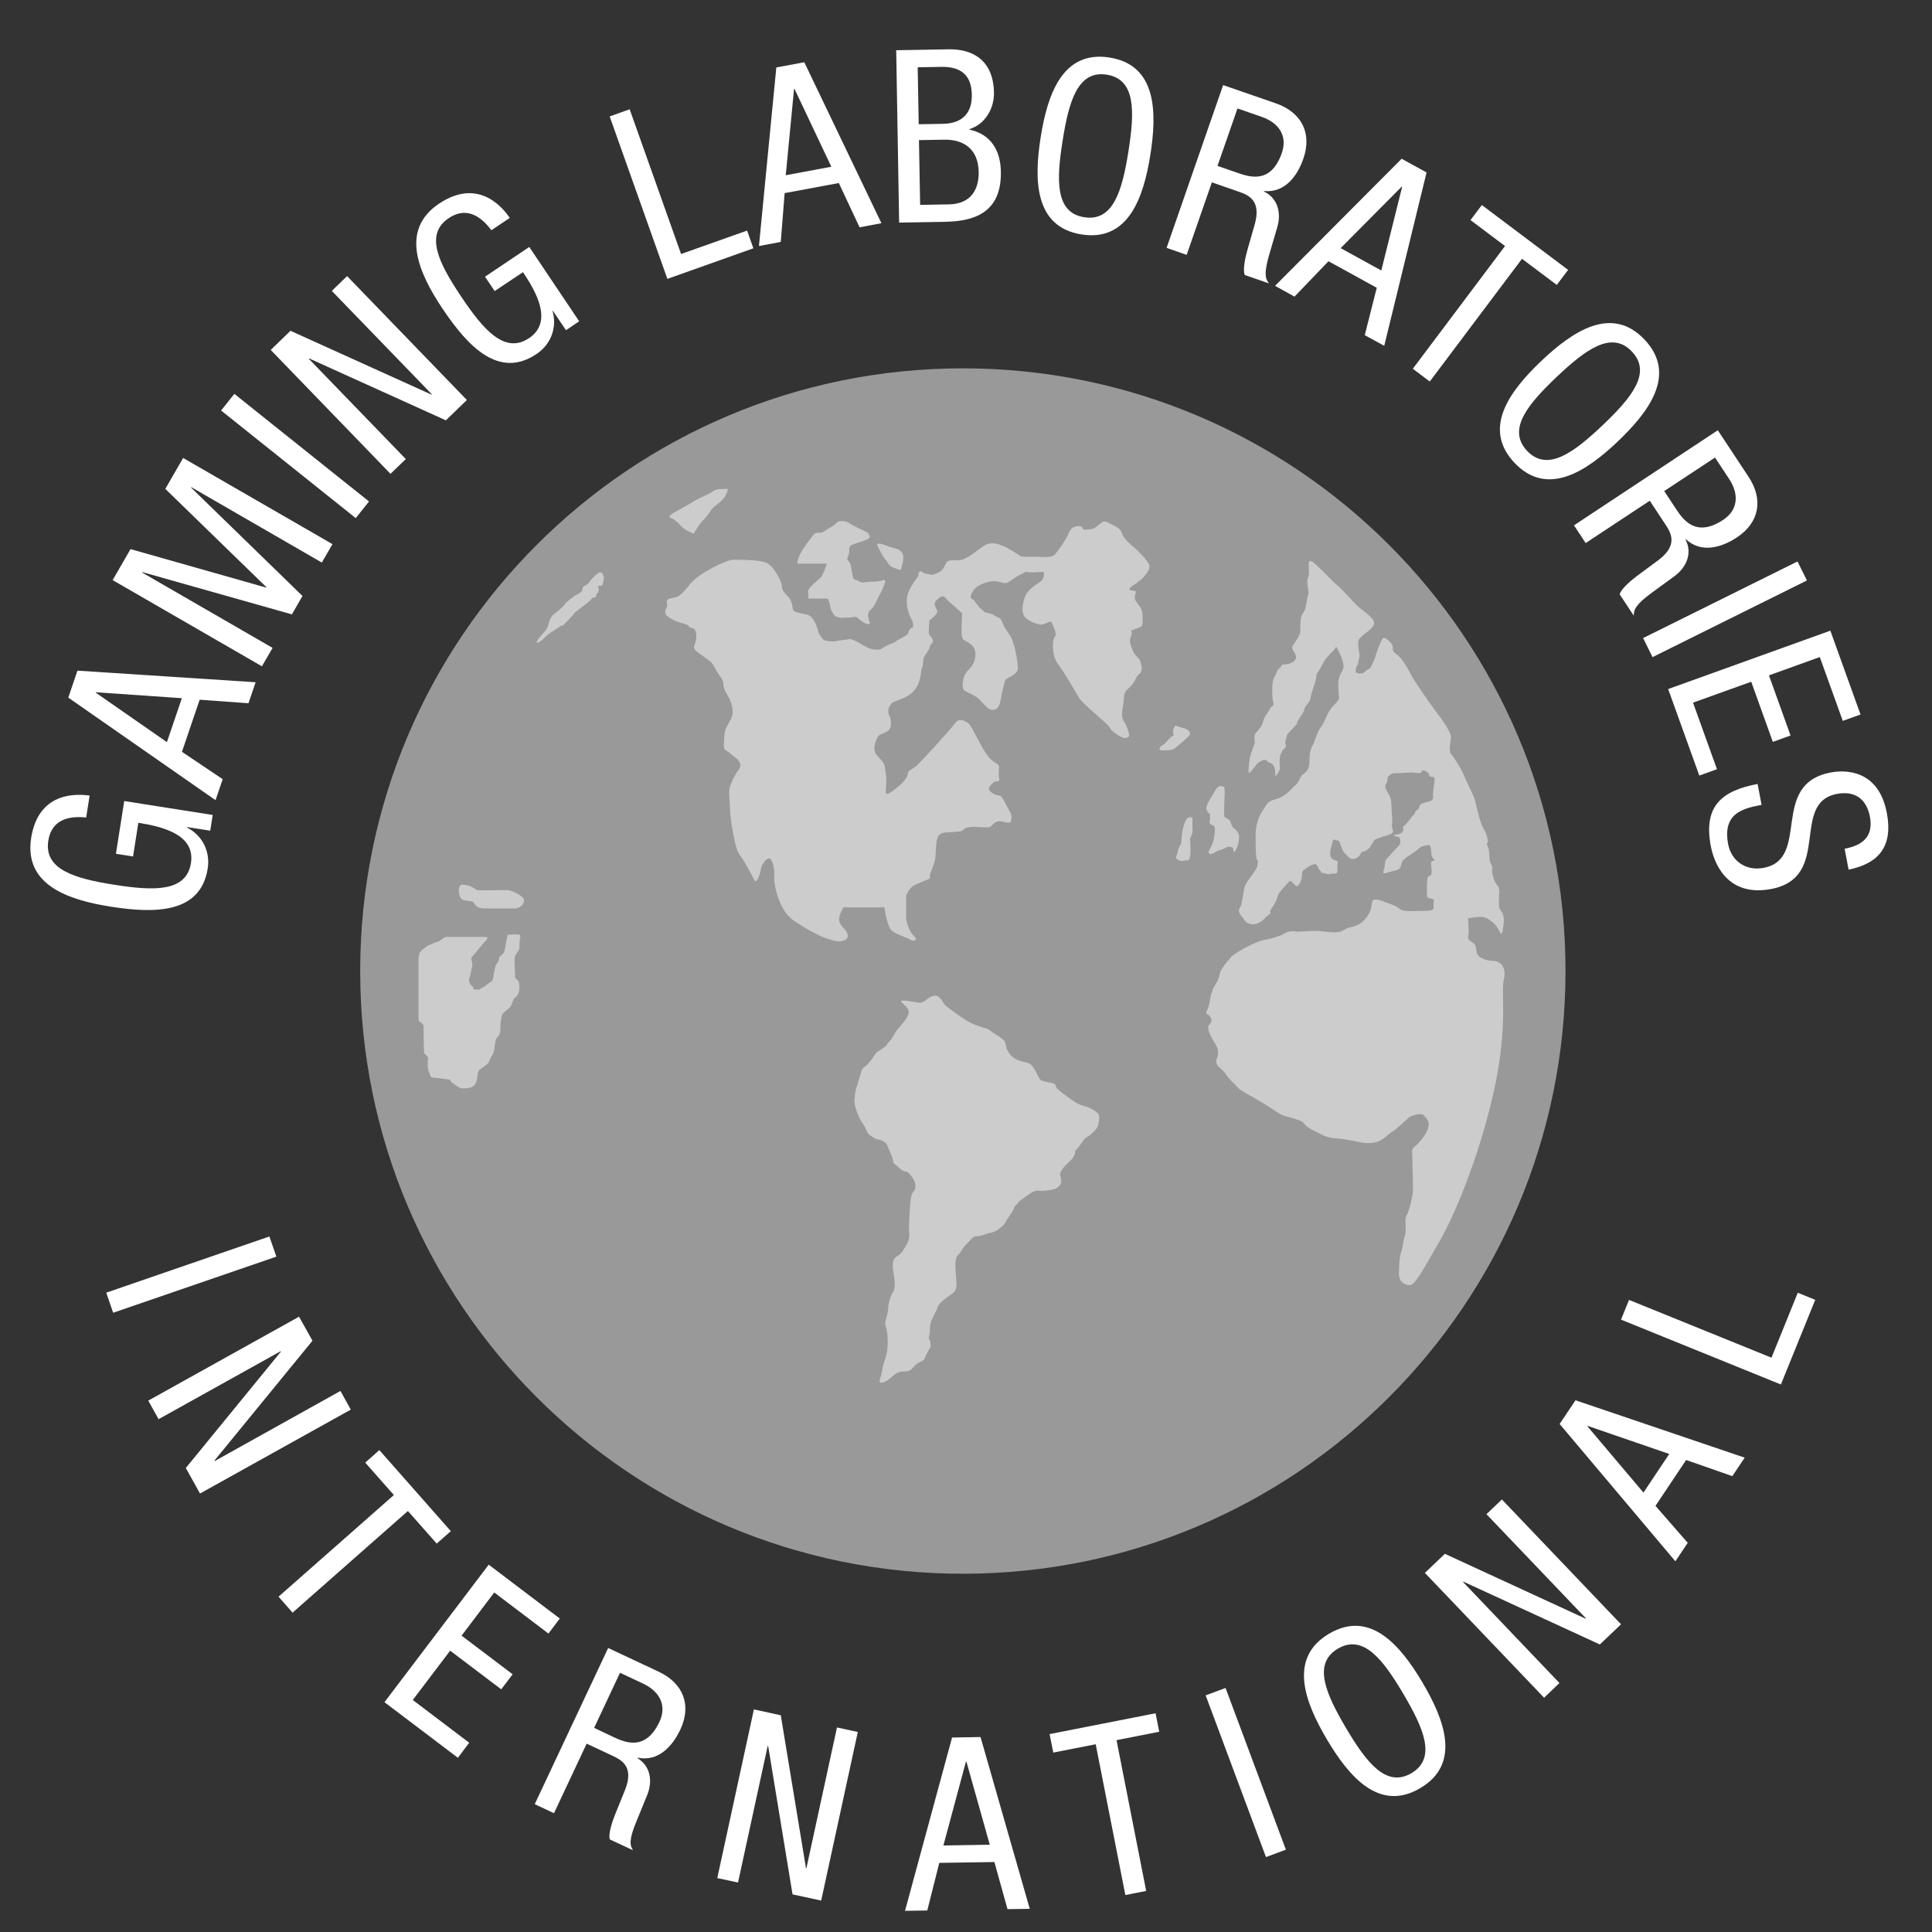 <svg width="23" height="23" viewBox="0 0 23 23" fill="none" xmlns="http://www.w3.org/2000/svg">
<rect x="0" y="0" width="23" height="23" fill="#333333" stroke="none"/>
<path d="M11.463 18.735C15.425 18.735 18.637 15.523 18.637 11.56C18.637 7.597 15.425 4.385 11.463 4.385C7.5 4.385 4.288 7.597 4.288 11.56C4.288 15.523 7.5 18.735 11.463 18.735Z" fill="white" fill-opacity="0.5"/>
<path d="M5.758 11.224C5.758 11.224 5.844 11.154 5.777 11.154C5.711 11.154 5.355 11.154 5.318 11.154C5.282 11.154 5.242 11.204 5.212 11.21C5.182 11.217 5.079 11.26 5.062 11.28C5.046 11.3 4.982 11.307 4.982 11.43C4.982 11.553 4.982 12.075 4.982 12.128C4.982 12.182 5.042 12.165 5.042 12.228C5.042 12.291 5.046 12.508 5.049 12.531C5.052 12.554 5.099 12.567 5.096 12.601C5.092 12.634 5.086 12.724 5.106 12.757C5.126 12.79 5.106 12.827 5.169 12.83C5.232 12.834 5.358 12.854 5.358 12.854C5.358 12.854 5.364 12.877 5.393 12.897C5.422 12.917 5.471 12.96 5.508 12.957C5.545 12.953 5.631 12.967 5.664 12.893C5.698 12.82 5.674 12.764 5.708 12.737C5.741 12.71 5.821 12.664 5.827 12.627C5.834 12.591 5.881 12.554 5.887 12.478C5.894 12.401 5.901 12.361 5.924 12.345C5.947 12.328 5.957 12.291 5.957 12.245C5.957 12.198 5.964 12.105 5.98 12.075C5.997 12.045 6.077 12.002 6.09 11.962C6.103 11.922 6.107 11.899 6.13 11.879C6.153 11.859 6.187 11.832 6.183 11.739C6.18 11.646 6.137 11.666 6.133 11.633C6.13 11.599 6.13 11.533 6.127 11.473C6.123 11.413 6.127 11.39 6.147 11.353C6.167 11.317 6.187 11.323 6.184 11.257C6.18 11.19 6.21 11.134 6.184 11.127C6.157 11.12 6.044 11.127 6.044 11.127C6.044 11.127 6.024 11.21 6.02 11.243C6.017 11.277 6.004 11.34 5.984 11.36C5.964 11.38 5.95 11.37 5.94 11.416C5.931 11.463 5.907 11.476 5.901 11.496C5.894 11.516 5.887 11.542 5.881 11.579C5.874 11.616 5.874 11.663 5.851 11.683C5.827 11.703 5.814 11.703 5.794 11.723C5.774 11.742 5.777 11.739 5.751 11.752C5.724 11.766 5.728 11.769 5.708 11.776C5.688 11.782 5.738 11.799 5.688 11.782C5.638 11.766 5.658 11.809 5.638 11.766C5.618 11.723 5.586 11.719 5.589 11.693C5.591 11.666 5.573 11.683 5.589 11.639C5.605 11.596 5.608 11.559 5.614 11.533C5.621 11.506 5.628 11.503 5.621 11.46C5.614 11.416 5.595 11.416 5.634 11.373C5.674 11.33 5.758 11.224 5.758 11.224Z" fill="white" fill-opacity="0.5"/>
<path d="M5.625 10.732C5.672 10.775 5.658 10.815 5.785 10.815C5.911 10.815 6.077 10.815 6.127 10.815C6.177 10.815 6.23 10.778 6.237 10.732C6.244 10.685 6.21 10.675 6.18 10.652C6.151 10.629 6.067 10.595 6.034 10.595C6.001 10.595 5.685 10.605 5.675 10.595C5.665 10.586 5.613 10.556 5.589 10.546C5.565 10.536 5.509 10.532 5.495 10.532C5.482 10.532 5.462 10.559 5.462 10.602C5.462 10.645 5.479 10.695 5.502 10.709C5.525 10.722 5.625 10.732 5.625 10.732Z" fill="white" fill-opacity="0.5"/>
<path d="M9.992 11.207C10.065 11.201 10.105 11.174 10.089 11.118C10.072 11.061 10.009 11.034 9.992 10.968C9.976 10.901 10.042 10.802 10.042 10.802H10.528C10.528 10.802 10.561 11.024 10.611 11.074C10.661 11.124 10.824 11.171 10.847 11.191C10.87 11.211 10.934 11.191 10.887 11.151C10.841 11.111 10.787 10.998 10.787 10.921C10.787 10.845 10.787 10.702 10.787 10.672C10.787 10.642 10.844 10.552 10.887 10.536C10.93 10.519 10.95 10.509 11.004 10.486C11.057 10.462 11.07 10.476 11.07 10.429C11.07 10.382 11.13 10.293 11.137 10.196C11.143 10.1 11.143 9.987 11.173 9.95C11.203 9.913 11.243 9.91 11.303 9.907C11.363 9.903 11.454 9.903 11.467 9.88C11.479 9.857 11.529 9.847 11.576 9.844C11.622 9.84 11.755 9.857 11.785 9.844C11.815 9.83 11.835 9.78 11.892 9.777C11.948 9.774 12.025 9.817 12.035 9.777C12.045 9.737 12.045 9.694 12.018 9.654C11.992 9.614 11.968 9.554 11.955 9.538C11.942 9.521 11.928 9.471 11.892 9.471C11.855 9.471 11.752 9.418 11.775 9.375C11.799 9.331 11.848 9.301 11.848 9.301C11.848 9.301 11.908 9.318 11.895 9.265C11.882 9.212 11.902 9.125 11.888 9.108C11.875 9.092 11.842 9.082 11.799 9.042C11.755 9.002 11.722 8.942 11.702 8.912C11.682 8.882 11.572 8.666 11.549 8.633C11.526 8.6 11.426 8.533 11.376 8.603C11.326 8.673 10.957 9.079 10.904 9.122C10.851 9.165 10.814 9.165 10.807 9.212C10.801 9.258 10.757 9.311 10.704 9.355C10.651 9.398 10.538 9.501 10.544 9.418C10.551 9.335 10.558 9.288 10.544 9.205C10.531 9.122 10.544 9.108 10.488 9.045C10.431 8.982 10.425 8.985 10.411 8.932C10.398 8.879 10.441 8.782 10.458 8.759C10.475 8.736 10.598 8.719 10.604 8.646C10.611 8.573 10.598 8.54 10.581 8.503C10.565 8.466 10.581 8.41 10.614 8.373C10.648 8.337 10.811 8.32 10.894 8.207C10.977 8.094 10.954 7.991 10.977 7.948C11 7.904 10.977 7.844 11.015 7.798C11.053 7.751 11.07 7.701 11.077 7.681C11.083 7.661 11.12 7.651 11.103 7.612C11.087 7.572 11.057 7.572 11.057 7.532C11.057 7.492 11.06 7.379 11.07 7.379C11.08 7.379 11.15 7.319 11.157 7.286C11.163 7.252 11.1 7.199 11.14 7.156C11.18 7.113 11.22 7.076 11.253 7.116C11.286 7.156 11.446 7.289 11.453 7.302C11.459 7.316 11.428 7.578 11.467 7.612C11.506 7.645 11.616 7.671 11.612 7.795C11.609 7.918 11.532 7.964 11.499 8.011C11.466 8.057 11.436 8.2 11.489 8.227C11.542 8.254 11.606 8.277 11.652 8.32C11.699 8.363 11.739 8.423 11.782 8.443C11.825 8.463 11.885 8.45 11.905 8.367C11.925 8.284 11.928 8.234 11.945 8.18C11.961 8.127 11.952 8.101 11.995 8.074C12.038 8.047 12.121 8.021 12.118 7.944C12.115 7.868 12.078 7.651 12.028 7.572C11.978 7.492 11.961 7.479 11.945 7.439C11.928 7.399 11.922 7.382 11.908 7.365C11.895 7.349 11.858 7.345 11.832 7.322C11.805 7.299 11.725 7.299 11.712 7.279C11.699 7.259 11.685 7.259 11.655 7.226C11.626 7.192 11.606 7.153 11.586 7.139C11.566 7.126 11.552 7.122 11.556 7.099C11.559 7.076 11.589 7.006 11.655 6.97C11.722 6.933 11.809 6.913 11.858 6.92C11.908 6.926 11.972 6.953 11.995 6.936C12.018 6.92 12.128 6.846 12.151 6.84C12.174 6.833 12.204 6.8 12.234 6.81C12.264 6.82 12.404 6.808 12.417 6.808C12.431 6.808 12.441 6.886 12.387 6.923C12.334 6.96 12.231 7.026 12.204 7.099C12.178 7.172 12.158 7.266 12.188 7.325C12.218 7.385 12.324 7.425 12.381 7.435C12.437 7.445 12.507 7.375 12.52 7.412C12.534 7.449 12.59 7.545 12.557 7.582C12.524 7.618 12.52 7.808 12.597 7.908C12.673 8.007 12.796 8.224 12.846 8.307C12.896 8.39 13.192 8.616 13.209 8.659C13.226 8.703 13.359 8.796 13.399 8.786C13.438 8.776 13.445 8.769 13.442 8.746C13.438 8.723 13.418 8.643 13.385 8.596C13.352 8.55 13.355 8.496 13.362 8.45C13.369 8.403 13.375 8.363 13.379 8.327C13.382 8.29 13.37 8.25 13.443 8.187C13.515 8.124 13.515 8.061 13.562 8.024C13.608 7.987 13.591 7.931 13.578 7.884C13.565 7.838 13.552 7.841 13.532 7.814C13.512 7.788 13.505 7.791 13.495 7.765C13.485 7.738 13.435 7.645 13.458 7.595C13.482 7.545 13.468 7.505 13.468 7.505C13.468 7.505 13.576 7.469 13.592 7.455C13.608 7.442 13.606 7.306 13.592 7.262C13.578 7.219 13.525 7.176 13.512 7.133C13.498 7.089 13.545 7.036 13.502 7.033C13.458 7.029 13.432 7.026 13.452 7C13.472 6.973 13.568 6.926 13.618 6.866C13.668 6.807 13.695 6.767 13.681 6.723C13.668 6.68 13.538 6.544 13.498 6.514C13.458 6.484 13.399 6.427 13.375 6.387C13.352 6.348 13.352 6.301 13.275 6.264C13.199 6.228 13.166 6.195 13.126 6.214C13.086 6.234 13.036 6.294 12.999 6.298C12.963 6.301 12.893 6.318 12.89 6.291C12.886 6.264 12.85 6.258 12.803 6.268C12.757 6.278 12.73 6.321 12.717 6.361C12.703 6.401 12.59 6.574 12.547 6.61C12.504 6.647 12.351 6.624 12.321 6.627C12.291 6.63 12.164 6.627 12.155 6.624C12.145 6.62 11.992 6.514 11.945 6.501C11.898 6.487 11.805 6.427 11.689 6.514C11.572 6.6 11.482 6.674 11.403 6.67C11.323 6.667 11.276 6.667 11.26 6.71C11.243 6.753 11.213 6.787 11.203 6.797C11.193 6.807 11.117 6.846 11.09 6.843C11.063 6.84 11 6.823 11 6.823C11 6.823 10.967 6.797 10.954 6.8C10.94 6.803 10.93 6.837 10.934 6.85C10.937 6.863 10.824 6.983 10.801 7.096C10.777 7.209 10.827 7.332 10.851 7.372C10.874 7.412 10.874 7.465 10.864 7.472C10.854 7.479 10.847 7.469 10.827 7.498C10.807 7.528 10.821 7.542 10.797 7.558C10.774 7.575 10.771 7.572 10.744 7.588C10.717 7.605 10.741 7.592 10.691 7.618C10.641 7.645 10.701 7.628 10.598 7.668C10.495 7.708 10.505 7.738 10.425 7.735C10.345 7.731 10.265 7.675 10.219 7.648C10.172 7.622 10.125 7.605 10.115 7.608C10.105 7.612 10.002 7.622 9.956 7.632C9.909 7.642 9.816 7.632 9.799 7.612C9.783 7.592 9.753 7.558 9.743 7.525C9.733 7.492 9.696 7.335 9.606 7.316C9.517 7.296 9.447 7.289 9.44 7.256C9.433 7.222 9.427 7.149 9.387 7.109C9.347 7.069 9.304 7.019 9.307 6.976C9.31 6.933 9.217 6.74 9.124 6.7C9.031 6.66 8.788 6.664 8.722 6.664C8.655 6.664 8.326 6.817 8.219 6.95C8.113 7.083 8.083 7.096 8.046 7.109C8.01 7.123 7.923 7.116 7.94 7.182C7.957 7.249 7.87 7.279 7.963 7.349C8.056 7.419 8.199 7.425 8.203 7.459C8.206 7.492 8.283 7.439 8.289 7.565C8.296 7.691 8.213 7.691 8.306 7.765C8.399 7.838 8.466 7.858 8.509 7.948C8.552 8.037 8.615 8.087 8.612 8.147C8.609 8.207 8.672 8.287 8.688 8.327C8.705 8.367 8.732 8.443 8.718 8.513C8.705 8.583 8.632 8.646 8.625 8.743C8.619 8.839 8.609 8.912 8.632 8.925C8.655 8.939 8.698 8.975 8.762 9.025C8.825 9.075 8.825 9.125 8.788 9.172C8.752 9.218 8.715 9.298 8.692 9.355C8.668 9.411 8.692 9.581 8.692 9.654C8.692 9.727 8.745 10.096 8.801 10.169C8.858 10.243 8.958 10.432 8.981 10.479C9.004 10.525 9.048 10.416 9.058 10.349C9.068 10.283 9.137 10.196 9.171 10.226C9.204 10.256 9.224 10.352 9.217 10.442C9.211 10.532 9.274 10.838 9.443 10.955C9.613 11.071 9.756 11.141 9.809 11.161C9.863 11.181 9.955 11.211 9.992 11.207Z" fill="white" fill-opacity="0.5"/>
<path d="M10.358 7.418C10.358 7.418 10.305 7.305 10.358 7.265C10.411 7.225 10.434 7.152 10.464 7.096C10.494 7.039 10.527 6.973 10.534 6.939C10.541 6.906 10.544 6.896 10.488 6.913C10.431 6.929 10.391 6.923 10.346 6.926C10.301 6.929 10.261 6.946 10.225 6.919C10.188 6.893 10.158 6.919 10.148 6.846C10.138 6.773 10.128 6.726 10.118 6.7C10.108 6.673 10.068 6.68 10.098 6.617C10.128 6.554 10.085 6.51 10.148 6.484C10.211 6.457 10.388 6.42 10.351 6.377C10.315 6.334 10.381 6.364 10.228 6.291C10.075 6.218 10.118 6.222 10.065 6.208C10.012 6.194 9.965 6.211 9.955 6.228C9.945 6.244 9.902 6.271 9.866 6.291C9.829 6.311 9.812 6.334 9.769 6.341C9.726 6.347 9.713 6.327 9.673 6.381C9.633 6.434 9.576 6.504 9.536 6.577C9.496 6.65 9.486 6.71 9.496 6.71C9.506 6.71 9.842 6.71 9.842 6.71C9.842 6.71 9.806 6.836 9.769 6.876C9.732 6.916 9.606 7.003 9.619 7.052C9.633 7.102 9.616 7.126 9.616 7.126H9.852C9.852 7.126 9.862 7.139 9.876 7.182C9.889 7.225 9.882 7.255 9.925 7.315C9.969 7.375 10.068 7.349 10.085 7.352C10.102 7.355 10.191 7.342 10.191 7.342C10.191 7.342 10.248 7.392 10.295 7.418C10.341 7.445 10.358 7.418 10.358 7.418Z" fill="white" fill-opacity="0.5"/>
<path d="M10.724 6.787C10.724 6.77 10.764 6.677 10.751 6.611C10.737 6.544 10.671 6.531 10.627 6.521C10.584 6.511 10.518 6.478 10.484 6.474C10.451 6.471 10.431 6.468 10.451 6.508C10.471 6.547 10.508 6.624 10.538 6.657C10.568 6.69 10.581 6.734 10.627 6.754C10.674 6.774 10.724 6.787 10.724 6.787Z" fill="white" fill-opacity="0.5"/>
<path d="M8.259 6.354C8.259 6.354 8.319 6.241 8.379 6.185C8.439 6.128 8.465 6.055 8.515 6.022C8.565 5.988 8.632 5.922 8.638 5.899C8.645 5.875 8.692 5.809 8.638 5.819C8.585 5.829 8.545 5.809 8.489 5.849C8.432 5.889 8.319 5.929 8.259 5.968C8.199 6.008 8.046 6.088 8.016 6.108C7.986 6.128 7.946 6.151 7.99 6.168C8.033 6.185 8.076 6.225 8.113 6.268C8.149 6.311 8.259 6.354 8.259 6.354Z" fill="white" fill-opacity="0.5"/>
<path d="M7.168 6.973C7.181 6.936 7.191 6.896 7.188 6.87C7.185 6.843 7.165 6.801 7.132 6.817C7.098 6.833 7.045 6.89 7.038 6.9C7.032 6.91 7.005 6.95 6.985 6.96C6.965 6.97 6.939 6.98 6.935 7.003C6.932 7.026 6.935 7.036 6.919 7.046C6.902 7.056 6.919 7.053 6.872 7.076C6.826 7.099 6.846 7.093 6.812 7.116C6.779 7.139 6.782 7.139 6.752 7.162C6.722 7.186 6.749 7.172 6.693 7.229C6.636 7.286 6.579 7.316 6.569 7.339C6.559 7.362 6.559 7.332 6.536 7.409C6.513 7.485 6.513 7.488 6.46 7.545C6.406 7.602 6.36 7.671 6.41 7.648C6.46 7.625 6.486 7.578 6.546 7.538C6.606 7.498 6.643 7.475 6.673 7.452C6.702 7.429 6.666 7.485 6.736 7.412C6.806 7.339 6.762 7.385 6.806 7.339C6.849 7.292 6.806 7.322 6.885 7.259C6.965 7.196 6.919 7.236 6.982 7.186C7.045 7.136 7.028 7.136 7.055 7.119C7.082 7.103 7.085 7.123 7.098 7.093C7.112 7.063 7.068 7.116 7.112 7.063C7.155 7.009 7.095 6.973 7.132 6.973C7.168 6.973 7.168 6.973 7.168 6.973Z" fill="white" fill-opacity="0.5"/>
<path d="M13.861 8.859C13.874 8.842 13.918 8.796 13.938 8.776C13.957 8.756 13.981 8.769 13.967 8.732C13.954 8.696 13.988 8.626 14.004 8.639C14.021 8.653 14.097 8.666 14.127 8.682C14.157 8.699 14.184 8.732 14.154 8.762C14.124 8.792 14.024 8.879 13.991 8.905C13.957 8.932 13.898 8.932 13.884 8.932C13.871 8.932 13.791 8.942 13.805 8.909C13.818 8.875 13.861 8.859 13.861 8.859Z" fill="white" fill-opacity="0.5"/>
<path d="M14.167 9.987C14.187 9.937 14.2 9.914 14.197 9.874C14.194 9.834 14.195 9.791 14.197 9.761C14.2 9.731 14.177 9.721 14.15 9.731C14.124 9.741 14.101 9.79 14.084 9.857C14.067 9.924 14.067 10.027 14.057 10.05C14.047 10.073 14.024 10.104 14.021 10.14C14.017 10.177 13.987 10.2 14.007 10.223C14.027 10.246 14.078 10.257 14.099 10.246C14.12 10.236 14.153 10.263 14.167 10.203C14.18 10.143 14.167 9.987 14.167 9.987Z" fill="white" fill-opacity="0.5"/>
<path d="M14.386 9.677C14.376 9.671 14.356 9.631 14.363 9.604C14.37 9.578 14.393 9.528 14.423 9.484C14.453 9.441 14.489 9.348 14.536 9.358C14.582 9.368 14.576 9.361 14.579 9.418C14.582 9.474 14.563 9.72 14.579 9.727C14.596 9.734 14.602 9.741 14.632 9.761C14.662 9.78 14.649 9.837 14.696 9.867C14.742 9.897 14.752 9.95 14.752 9.95C14.752 9.987 14.745 10.053 14.726 10.09C14.706 10.126 14.699 10.156 14.686 10.133C14.672 10.11 14.692 10.093 14.662 10.086C14.632 10.08 14.623 10.073 14.602 10.086C14.582 10.1 14.543 10.117 14.513 10.123C14.483 10.13 14.45 10.16 14.423 10.166C14.396 10.173 14.373 10.153 14.4 10.113C14.426 10.073 14.453 9.997 14.456 9.957C14.46 9.917 14.469 9.85 14.453 9.834C14.436 9.817 14.39 9.817 14.4 9.78C14.41 9.744 14.403 9.687 14.403 9.687L14.386 9.677Z" fill="white" fill-opacity="0.5"/>
<path d="M14.948 9.961C14.945 9.768 15.021 9.665 15.048 9.625C15.075 9.585 15.088 9.542 15.161 9.522C15.234 9.502 15.254 9.492 15.297 9.462C15.341 9.432 15.407 9.359 15.434 9.336C15.46 9.312 15.487 9.242 15.494 9.233C15.5 9.223 15.583 9.186 15.587 9.096C15.59 9.006 15.59 8.936 15.623 8.88C15.657 8.823 15.677 8.717 15.726 8.654C15.776 8.591 15.803 8.477 15.856 8.421C15.909 8.364 15.933 8.341 15.939 8.321C15.946 8.301 15.919 8.151 15.939 8.078C15.959 8.005 15.979 8.005 15.993 7.945C16.006 7.885 15.926 7.726 15.913 7.709C15.899 7.692 15.923 7.696 15.853 7.766C15.783 7.835 15.766 7.862 15.733 7.929C15.7 7.995 15.667 8.018 15.67 8.055C15.673 8.092 15.61 8.251 15.603 8.301C15.597 8.351 15.587 8.348 15.55 8.398C15.514 8.447 15.54 8.447 15.504 8.497C15.467 8.547 15.464 8.567 15.447 8.587C15.43 8.607 15.457 8.601 15.42 8.639C15.384 8.677 15.354 8.709 15.354 8.709L15.321 8.75C15.321 8.75 15.307 8.812 15.301 8.831C15.294 8.85 15.327 8.877 15.297 8.907C15.267 8.936 15.281 8.903 15.248 8.976C15.214 9.05 15.254 9.139 15.227 9.179C15.201 9.219 15.181 9.272 15.181 9.206C15.181 9.139 15.171 9.133 15.154 9.106C15.138 9.079 15.101 9.08 15.091 9.066C15.081 9.053 15.078 9.046 15.051 9.046C15.025 9.046 14.968 9.089 14.968 9.089C14.968 9.089 14.888 9.199 14.872 9.199C14.855 9.199 14.865 9.156 14.872 9.07C14.878 8.983 14.935 8.863 14.938 8.847C14.941 8.83 14.918 8.764 14.951 8.724C14.985 8.684 15.021 8.654 15.038 8.587C15.055 8.521 15.091 8.494 15.114 8.444C15.138 8.394 15.174 8.411 15.158 8.361C15.141 8.311 15.138 8.105 15.168 8.065C15.198 8.025 15.191 7.988 15.234 7.952C15.277 7.915 15.238 7.912 15.301 7.909C15.364 7.905 15.439 7.869 15.428 7.812C15.417 7.756 15.364 7.732 15.39 7.686C15.417 7.639 15.457 7.599 15.474 7.546C15.49 7.493 15.464 7.36 15.51 7.303C15.557 7.247 15.553 7.12 15.573 7.087C15.593 7.054 15.543 6.934 15.573 6.874C15.603 6.814 15.55 6.655 15.61 6.681C15.67 6.708 15.846 6.907 15.916 6.964C15.986 7.02 16.116 7.177 16.182 7.233C16.249 7.29 16.392 7.376 16.352 7.443C16.312 7.509 16.259 7.529 16.222 7.566C16.186 7.603 16.175 7.599 16.169 7.652C16.162 7.706 16.195 7.786 16.182 7.825C16.169 7.865 16.172 7.912 16.159 7.919C16.146 7.925 16.129 8.008 16.146 8.008C16.162 8.008 16.202 8.042 16.255 7.992C16.309 7.942 16.299 7.985 16.332 7.915C16.365 7.845 16.358 7.865 16.382 7.789C16.405 7.712 16.452 7.596 16.472 7.593C16.491 7.589 16.578 7.652 16.581 7.702C16.585 7.752 16.565 7.739 16.645 7.806C16.724 7.872 16.791 8.025 16.824 8.078C16.857 8.131 17.017 8.371 17.097 8.474C17.177 8.577 17.283 8.727 17.273 8.787C17.263 8.847 17.248 8.953 17.274 8.976C17.3 9 17.4 9.159 17.423 9.219C17.446 9.279 17.539 9.465 17.553 9.505C17.566 9.545 17.613 9.775 17.652 9.845C17.692 9.914 17.712 9.978 17.712 10.014C17.712 10.051 17.686 10.027 17.712 10.077C17.739 10.127 17.722 10.244 17.749 10.284C17.776 10.324 17.759 10.35 17.765 10.39C17.772 10.43 17.789 10.493 17.815 10.527C17.842 10.56 17.852 10.576 17.849 10.633C17.845 10.69 17.832 10.799 17.865 10.839C17.899 10.879 17.905 10.926 17.902 10.976C17.899 11.025 17.885 11.145 17.865 11.112C17.845 11.079 17.822 11.019 17.765 10.976C17.709 10.932 17.706 10.932 17.662 10.919C17.619 10.906 17.476 10.932 17.476 10.932C17.476 10.932 17.489 11.084 17.483 11.118C17.476 11.152 17.466 11.176 17.513 11.209C17.559 11.242 17.566 11.248 17.573 11.298C17.579 11.348 17.579 11.348 17.599 11.375C17.619 11.401 17.686 11.438 17.769 11.438C17.852 11.438 17.94 11.504 17.903 11.661C17.865 11.817 17.952 12.173 17.802 12.905C17.652 13.637 17.35 14.412 17.13 14.791C16.911 15.17 16.837 15.31 16.774 15.3C16.711 15.29 16.651 15.257 16.654 15.153C16.658 15.05 16.658 14.967 16.681 14.904C16.704 14.841 16.698 14.794 16.724 14.714C16.751 14.635 16.714 14.525 16.744 14.472C16.774 14.418 16.817 14.262 16.821 14.162C16.824 14.062 16.811 13.85 16.814 13.79C16.817 13.73 16.791 13.69 16.841 13.65C16.891 13.61 16.984 13.507 17.004 13.42C17.024 13.334 16.967 13.301 16.944 13.274C16.921 13.248 16.804 13.274 16.768 13.307C16.731 13.341 16.625 13.444 16.558 13.484C16.491 13.524 16.428 13.653 16.166 13.593C15.903 13.534 15.86 13.567 15.75 13.514C15.64 13.46 15.59 13.44 15.543 13.397C15.497 13.354 15.54 13.364 15.43 13.324C15.321 13.284 15.297 13.307 15.164 13.214C15.031 13.121 14.795 12.998 14.762 12.971C14.729 12.945 14.622 12.828 14.609 12.812C14.595 12.795 14.599 12.785 14.552 12.739C14.506 12.692 14.502 12.709 14.482 12.655C14.462 12.602 14.546 12.556 14.466 12.426C14.386 12.296 14.369 12.233 14.393 12.203C14.416 12.173 14.439 12.156 14.406 12.103C14.373 12.05 14.339 12.1 14.376 12.013C14.412 11.927 14.403 11.857 14.426 11.817C14.449 11.777 14.412 11.814 14.459 11.737C14.506 11.661 14.496 11.677 14.512 11.631C14.529 11.584 14.508 11.591 14.557 11.518C14.605 11.445 14.629 11.431 14.655 11.395C14.682 11.358 14.925 11.212 15.058 11.188C15.191 11.165 15.287 11.119 15.307 11.105C15.327 11.092 15.387 11.079 15.427 11.089C15.467 11.099 15.577 11.075 15.71 11.085C15.843 11.095 15.926 11.119 16.003 11.069C16.079 11.019 16.162 11.052 16.262 10.929C16.362 10.806 16.305 10.709 16.369 10.709C16.432 10.709 16.485 10.739 16.581 10.773C16.678 10.806 16.641 10.852 16.811 10.846C16.98 10.839 17.077 10.859 17.067 10.793C17.057 10.726 17.087 10.716 17.057 10.703C17.027 10.69 16.987 10.706 16.987 10.65C16.987 10.593 16.984 10.463 17 10.44C17.017 10.417 17.047 10.437 17.044 10.367C17.04 10.297 17.024 10.261 17.054 10.251C17.084 10.24 17.084 10.24 17.084 10.24C17.084 10.24 17.057 10.227 17.044 10.184C17.03 10.141 17.047 10.047 16.994 10.061C16.941 10.074 16.917 10.074 16.891 10.101C16.864 10.127 16.881 10.111 16.831 10.147C16.781 10.184 16.761 10.191 16.711 10.234C16.661 10.277 16.708 10.344 16.608 10.364C16.508 10.383 16.448 10.427 16.472 10.364C16.495 10.3 16.478 10.25 16.508 10.224C16.538 10.197 16.565 10.157 16.611 10.111C16.658 10.064 16.671 10.057 16.671 10.014C16.671 9.971 16.645 9.958 16.635 9.961C16.625 9.964 16.578 9.938 16.591 9.938C16.605 9.938 16.691 9.938 16.704 9.884C16.718 9.831 16.678 9.865 16.718 9.831C16.758 9.798 16.794 9.735 16.828 9.702C16.861 9.668 16.828 9.675 16.871 9.642C16.914 9.608 16.874 9.588 16.941 9.562C17.007 9.535 17.064 9.549 17.06 9.482C17.057 9.415 17.084 9.292 17.077 9.262C17.07 9.233 17.024 9.266 17.014 9.226C17.004 9.186 16.944 9.163 16.931 9.173C16.917 9.183 16.934 9.206 16.881 9.203C16.828 9.199 16.814 9.193 16.748 9.199C16.681 9.206 16.565 9.199 16.555 9.219C16.545 9.239 16.515 9.229 16.518 9.279C16.521 9.329 16.465 9.336 16.508 9.412C16.551 9.489 16.561 9.492 16.565 9.595C16.568 9.698 16.581 9.765 16.571 9.821C16.561 9.878 16.628 9.908 16.525 9.941C16.422 9.974 16.418 9.974 16.382 9.989C16.345 10.004 16.352 10.031 16.332 10.047C16.312 10.064 16.328 10.081 16.275 10.117C16.222 10.154 16.215 10.123 16.195 10.168C16.175 10.214 16.106 10.244 16.072 10.217C16.039 10.191 16.026 10.177 16.003 10.151C15.979 10.124 15.999 10.151 15.969 10.084C15.939 10.018 15.956 10.011 15.926 10.008C15.896 10.004 15.873 9.974 15.863 10.024C15.853 10.074 15.81 10.177 15.856 10.22C15.903 10.264 15.933 10.224 15.923 10.29C15.913 10.357 15.943 10.403 15.883 10.4C15.823 10.397 15.83 10.42 15.776 10.397C15.723 10.373 15.78 10.437 15.723 10.373C15.667 10.31 15.693 10.28 15.64 10.29C15.587 10.3 15.563 10.33 15.537 10.347C15.51 10.364 15.5 10.364 15.5 10.42C15.5 10.477 15.457 10.56 15.434 10.55C15.411 10.54 15.364 10.467 15.347 10.493C15.331 10.52 15.217 10.62 15.208 10.676C15.198 10.733 15.141 10.809 15.124 10.836C15.108 10.862 15.151 10.859 15.095 10.899C15.038 10.939 15.051 10.956 14.978 10.989C14.905 11.022 14.875 10.99 14.855 10.989C14.835 10.989 14.805 10.936 14.782 10.909C14.758 10.882 14.742 10.852 14.752 10.826C14.762 10.799 14.775 10.789 14.782 10.746C14.788 10.703 14.802 10.646 14.808 10.603C14.815 10.56 14.815 10.55 14.842 10.507C14.868 10.463 14.965 10.347 14.968 10.31C14.971 10.274 14.985 10.254 14.965 10.237C14.945 10.22 14.948 9.961 14.948 9.961Z" fill="white" fill-opacity="0.5"/>
<path d="M12.487 14.168C12.57 14.168 12.637 14.115 12.634 14.058C12.63 14.002 12.604 13.992 12.637 13.935C12.67 13.879 12.707 13.855 12.723 13.835C12.74 13.815 12.757 13.815 12.787 13.759C12.817 13.702 12.773 13.729 12.823 13.676C12.873 13.623 12.9 13.556 12.936 13.539C12.973 13.523 13.056 13.443 13.066 13.413C13.076 13.383 13.106 13.29 13.066 13.25C13.026 13.21 12.94 13.174 12.91 13.167C12.88 13.16 12.85 13.157 12.76 13.094C12.67 13.03 12.667 13.03 12.604 12.977C12.54 12.924 12.6 12.911 12.511 12.891C12.421 12.871 12.404 12.871 12.384 12.851C12.364 12.831 12.334 12.758 12.311 12.721C12.288 12.684 12.255 12.651 12.205 12.645C12.155 12.638 12.072 12.605 12.042 12.571C12.012 12.538 11.985 12.505 11.975 12.448C11.965 12.392 11.962 12.392 11.915 12.355C11.869 12.319 11.832 12.305 11.792 12.272C11.752 12.239 11.716 12.239 11.669 12.222C11.623 12.206 11.589 12.192 11.546 12.172C11.503 12.152 11.287 12.003 11.25 11.963C11.213 11.923 11.187 11.833 11.107 11.856C11.027 11.88 11.01 11.946 10.937 11.936C10.864 11.926 10.714 11.896 10.728 11.923C10.741 11.949 10.824 11.993 10.818 12.056C10.811 12.119 10.711 12.225 10.684 12.255C10.658 12.285 10.631 12.355 10.585 12.402C10.538 12.448 10.581 12.432 10.498 12.488C10.415 12.545 10.458 12.495 10.392 12.591C10.325 12.688 10.289 12.701 10.272 12.718C10.255 12.734 10.255 12.764 10.235 12.818C10.215 12.871 10.219 12.891 10.199 12.937C10.179 12.984 10.175 13.057 10.172 13.11C10.169 13.164 10.229 13.323 10.269 13.373C10.309 13.423 10.315 13.486 10.358 13.516C10.402 13.546 10.418 13.556 10.428 13.559C10.438 13.563 10.545 13.576 10.565 13.639C10.585 13.702 10.628 13.772 10.631 13.815C10.634 13.859 10.648 13.849 10.678 13.879C10.708 13.909 10.721 13.922 10.754 13.938C10.787 13.955 10.794 13.935 10.831 13.978C10.867 14.022 10.891 14.052 10.897 14.108C10.904 14.165 10.877 14.178 10.857 14.211C10.837 14.245 10.814 14.594 10.824 14.684C10.834 14.773 10.787 14.823 10.751 14.886C10.714 14.95 10.668 14.95 10.648 14.983C10.628 15.016 10.634 15.026 10.628 15.063C10.621 15.099 10.674 15.296 10.641 15.362C10.608 15.429 10.615 15.399 10.591 15.475C10.568 15.552 10.578 15.572 10.568 15.625C10.558 15.678 10.538 15.718 10.538 15.755C10.538 15.791 10.565 15.808 10.568 15.961C10.571 16.114 10.535 16.184 10.521 16.227C10.508 16.27 10.498 16.334 10.492 16.367C10.485 16.4 10.438 16.48 10.515 16.457C10.591 16.433 10.621 16.37 10.691 16.34C10.761 16.31 10.801 16.35 10.857 16.294C10.914 16.237 10.887 16.25 10.954 16.214C11.02 16.177 10.987 16.21 11.027 16.127C11.067 16.044 11.084 16.047 11.077 15.991C11.07 15.934 11.047 15.951 11.064 15.894C11.08 15.838 11.057 15.791 11.09 15.718C11.123 15.645 11.14 15.615 11.153 15.588C11.167 15.562 11.15 15.542 11.247 15.465C11.343 15.389 11.366 15.399 11.383 15.329C11.4 15.259 11.343 15 11.4 14.946C11.456 14.893 11.453 14.86 11.513 14.803C11.573 14.747 11.576 14.717 11.629 14.717C11.682 14.717 11.732 14.687 11.799 14.674C11.865 14.66 11.895 14.63 11.935 14.594C11.975 14.557 11.975 14.534 12.002 14.497C12.028 14.461 11.998 14.501 12.042 14.438C12.085 14.374 12.058 14.384 12.091 14.351C12.125 14.318 12.108 14.318 12.175 14.271C12.241 14.225 12.301 14.168 12.364 14.175C12.427 14.181 12.487 14.168 12.487 14.168Z" fill="white" fill-opacity="0.5"/>
<path d="M1.026 9.732C0.811 9.71 0.614 9.761 0.575 10.008C0.521 10.354 0.894 10.459 1.362 10.533C1.831 10.607 2.218 10.621 2.273 10.275C2.328 9.929 1.917 9.838 1.647 9.795L1.584 10.196L1.38 10.164L1.479 9.536L2.532 9.702L2.503 9.889L2.227 9.846L2.226 9.852C2.391 9.933 2.507 10.117 2.473 10.339C2.389 10.867 1.866 10.88 1.321 10.794C0.81 10.714 0.283 10.535 0.371 9.975C0.463 9.393 0.962 9.458 1.067 9.471L1.026 9.732Z" fill="white"/>
<path d="M0.813 8.305L0.922 7.984L3.043 8.122L2.958 8.372L2.377 8.33L2.166 8.95L2.651 9.276L2.566 9.526L0.813 8.305ZM1.987 8.835L2.165 8.312L1.141 8.241L1.14 8.246L1.987 8.835Z" fill="white"/>
<path d="M1.341 6.906L1.554 6.537L3.168 6.995L3.171 6.99L1.968 5.82L2.18 5.452L3.958 6.478L3.831 6.697L2.278 5.8L2.275 5.805L3.601 7.095L3.475 7.314L1.695 6.811L1.692 6.816L3.245 7.713L3.118 7.932L1.341 6.906Z" fill="white"/>
<path d="M2.632 4.887L2.79 4.689L4.393 5.97L4.235 6.168L2.632 4.887Z" fill="white"/>
<path d="M3.223 4.166L3.458 3.938L5.137 4.698L5.141 4.694L3.95 3.463L4.132 3.287L5.558 4.762L5.308 5.004L3.68 4.267L3.676 4.271L4.831 5.465L4.649 5.641L3.223 4.166Z" fill="white"/>
<path d="M5.85 2.741C5.72 2.568 5.549 2.458 5.342 2.597C5.05 2.793 5.227 3.138 5.491 3.532C5.755 3.926 6.008 4.22 6.299 4.025C6.59 3.829 6.378 3.467 6.226 3.24L5.889 3.465L5.774 3.294L6.301 2.94L6.895 3.825L6.738 3.931L6.582 3.7L6.578 3.703C6.63 3.879 6.574 4.089 6.388 4.214C5.944 4.512 5.579 4.137 5.271 3.679C4.983 3.249 4.756 2.741 5.226 2.425C5.716 2.097 6.008 2.507 6.069 2.594L5.85 2.741Z" fill="white"/>
<path d="M7.258 1.386L7.496 1.301L8.108 3.024L8.894 2.745L8.969 2.956L7.945 3.32L7.258 1.386Z" fill="white"/>
<path d="M9.242 0.803L9.575 0.741L10.493 2.657L10.233 2.706L9.986 2.179L9.341 2.299L9.295 2.88L9.035 2.929L9.242 0.803ZM9.354 2.086L9.897 1.985L9.458 1.058L9.453 1.059L9.354 2.086Z" fill="white"/>
<path d="M10.669 0.598L11.298 0.587C11.566 0.583 11.826 0.705 11.833 1.104C11.836 1.291 11.728 1.48 11.542 1.537L11.542 1.543C11.796 1.599 11.911 1.79 11.915 2.043C11.923 2.459 11.69 2.633 11.262 2.64L10.704 2.65L10.669 0.598ZM10.937 1.479L11.227 1.474C11.334 1.472 11.575 1.442 11.569 1.126C11.566 0.913 11.457 0.792 11.21 0.796L10.925 0.801L10.937 1.479ZM10.954 2.439L11.298 2.433C11.566 2.428 11.655 2.245 11.651 2.047C11.646 1.766 11.463 1.659 11.242 1.663L10.94 1.668L10.954 2.439Z" fill="white"/>
<path d="M13.695 1.841C13.614 2.352 13.434 2.879 12.875 2.791C12.316 2.702 12.308 2.145 12.389 1.634C12.47 1.123 12.65 0.596 13.209 0.685C13.768 0.773 13.776 1.33 13.695 1.841ZM12.65 1.676C12.576 2.144 12.561 2.532 12.907 2.586C13.254 2.641 13.36 2.268 13.434 1.8C13.508 1.331 13.523 0.944 13.176 0.889C12.83 0.834 12.724 1.207 12.65 1.676Z" fill="white"/>
<path d="M14.561 1.013L15.188 1.23C15.492 1.336 15.623 1.582 15.516 1.889C15.443 2.101 15.292 2.298 15.048 2.274L15.046 2.279C15.208 2.357 15.255 2.528 15.208 2.697L15.109 3.034C15.046 3.253 15.062 3.319 15.107 3.374L14.819 3.274C14.793 3.219 14.823 3.069 14.851 2.972L14.939 2.665C15.013 2.392 14.872 2.325 14.75 2.283L14.427 2.171L14.127 3.034L13.888 2.951L14.561 1.013ZM14.494 1.975L14.731 2.057C14.872 2.106 15.13 2.196 15.26 1.821C15.326 1.631 15.24 1.467 15.017 1.39L14.732 1.291L14.494 1.975Z" fill="white"/>
<path d="M16.686 1.89L16.983 2.053L16.479 4.117L16.247 3.99L16.39 3.426L15.815 3.11L15.411 3.531L15.179 3.403L16.686 1.89ZM15.96 2.954L16.444 3.22L16.692 2.225L16.687 2.222L15.96 2.954Z" fill="white"/>
<path d="M17.021 4.542L16.819 4.39L17.917 2.929L17.506 2.62L17.641 2.441L18.668 3.213L18.533 3.392L18.119 3.081L17.021 4.542Z" fill="white"/>
<path d="M19.259 5.256C18.884 5.612 18.42 5.921 18.03 5.51C17.641 5.099 17.974 4.653 18.349 4.297C18.724 3.941 19.188 3.631 19.577 4.042C19.967 4.453 19.634 4.899 19.259 5.256ZM18.531 4.488C18.187 4.815 17.939 5.113 18.18 5.368C18.422 5.622 18.733 5.39 19.077 5.064C19.421 4.737 19.669 4.439 19.427 4.185C19.186 3.93 18.875 4.162 18.531 4.488Z" fill="white"/>
<path d="M20.45 5.122L20.816 5.676C20.993 5.944 20.948 6.219 20.677 6.398C20.49 6.522 20.25 6.587 20.071 6.42L20.066 6.423C20.148 6.583 20.081 6.747 19.941 6.854L19.658 7.061C19.475 7.196 19.447 7.259 19.45 7.33L19.282 7.076C19.294 7.016 19.41 6.915 19.49 6.855L19.747 6.665C19.971 6.493 19.9 6.354 19.828 6.246L19.64 5.961L18.877 6.465L18.738 6.254L20.45 5.122ZM19.812 5.846L19.95 6.055C20.033 6.18 20.183 6.407 20.514 6.189C20.682 6.078 20.713 5.895 20.583 5.699L20.417 5.447L19.812 5.846Z" fill="white"/>
<path d="M21.399 6.684L21.511 6.91L19.673 7.823L19.561 7.596L21.399 6.684Z" fill="white"/>
<path d="M21.79 7.508L22.149 8.506L21.938 8.582L21.664 7.822L21.059 8.04L21.316 8.756L21.105 8.832L20.848 8.116L20.155 8.365L20.44 9.157L20.23 9.233L19.859 8.203L21.79 7.508Z" fill="white"/>
<path d="M21.96 10.104C22.172 10.064 22.305 9.961 22.261 9.723C22.221 9.514 22.085 9.411 21.87 9.451C21.303 9.558 21.82 10.446 21.082 10.584C20.616 10.671 20.42 10.354 20.366 10.069C20.278 9.597 20.495 9.414 20.924 9.333L20.971 9.582C20.745 9.624 20.505 9.684 20.573 10.048C20.61 10.246 20.78 10.372 20.994 10.332C21.565 10.225 21.056 9.335 21.796 9.196C21.983 9.161 22.368 9.171 22.463 9.682C22.535 10.066 22.376 10.278 22.007 10.353L21.96 10.104Z" fill="white"/>
<path d="M3.207 14.72L3.29 14.96L1.347 15.628L1.265 15.389L3.207 14.72Z" fill="white"/>
<path d="M3.56 15.675L3.72 15.961L2.552 17.389L2.555 17.394L4.053 16.559L4.176 16.781L2.381 17.78L2.212 17.476L3.344 16.091L3.341 16.086L1.888 16.895L1.765 16.674L3.56 15.675Z" fill="white"/>
<path d="M3.483 19.198L3.316 19.008L4.689 17.798L4.348 17.412L4.516 17.263L5.367 18.228L5.199 18.376L4.856 17.988L3.483 19.198Z" fill="white"/>
<path d="M5.818 18.627L6.664 19.268L6.529 19.447L5.884 18.958L5.495 19.472L6.103 19.932L5.967 20.111L5.359 19.651L4.914 20.238L5.586 20.747L5.451 20.926L4.577 20.264L5.818 18.627Z" fill="white"/>
<path d="M7.24 19.619L7.841 19.901C8.133 20.038 8.237 20.297 8.099 20.591C8.003 20.794 7.833 20.975 7.592 20.925L7.59 20.931C7.743 21.025 7.771 21.2 7.707 21.364L7.574 21.689C7.487 21.9 7.497 21.968 7.536 22.027L7.26 21.898C7.239 21.84 7.285 21.694 7.323 21.6L7.443 21.304C7.545 21.04 7.412 20.958 7.294 20.903L6.984 20.758L6.595 21.586L6.366 21.478L7.24 19.619ZM7.073 20.57L7.299 20.677C7.435 20.74 7.682 20.856 7.851 20.497C7.936 20.315 7.868 20.143 7.654 20.042L7.381 19.914L7.073 20.57Z" fill="white"/>
<path d="M8.975 20.35L9.295 20.42L9.595 22.24L9.6 22.241L9.964 20.565L10.212 20.619L9.776 22.626L9.435 22.552L9.145 20.787L9.139 20.786L8.786 22.411L8.539 22.358L8.975 20.35Z" fill="white"/>
<path d="M11.334 20.685L11.673 20.679L12.259 22.724L11.994 22.728L11.838 22.167L11.182 22.177L11.039 22.744L10.774 22.748L11.334 20.685ZM11.231 21.97L11.783 21.961L11.505 20.972L11.499 20.973L11.231 21.97Z" fill="white"/>
<path d="M13.645 22.511L13.397 22.56L13.044 20.765L12.539 20.864L12.495 20.644L13.757 20.396L13.8 20.616L13.292 20.716L13.645 22.511Z" fill="white"/>
<path d="M14.353 20.183L14.59 20.095L15.308 22.02L15.071 22.108L14.353 20.183Z" fill="white"/>
<path d="M16.935 20.031C17.198 20.477 17.396 20.999 16.908 21.287C16.42 21.576 16.059 21.151 15.795 20.705C15.532 20.259 15.334 19.738 15.822 19.449C16.31 19.161 16.671 19.585 16.935 20.031ZM16.023 20.57C16.265 20.979 16.501 21.287 16.803 21.109C17.105 20.93 16.948 20.575 16.707 20.166C16.465 19.757 16.23 19.449 15.927 19.627C15.625 19.806 15.782 20.161 16.023 20.57Z" fill="white"/>
<path d="M16.963 18.725L17.201 18.498L18.876 19.27L18.88 19.266L17.696 18.026L17.88 17.851L19.298 19.337L19.046 19.577L17.421 18.829L17.417 18.833L18.565 20.036L18.382 20.211L16.963 18.725Z" fill="white"/>
<path d="M18.567 16.952L18.756 16.67L20.77 17.353L20.623 17.573L20.073 17.381L19.708 17.927L20.092 18.367L19.945 18.587L18.567 16.952ZM19.565 17.769L19.872 17.309L18.901 16.975L18.898 16.98L19.565 17.769Z" fill="white"/>
<path d="M19.298 15.71L19.393 15.475L21.089 16.163L21.402 15.39L21.61 15.474L21.201 16.482L19.298 15.71Z" fill="white"/>
</svg>
